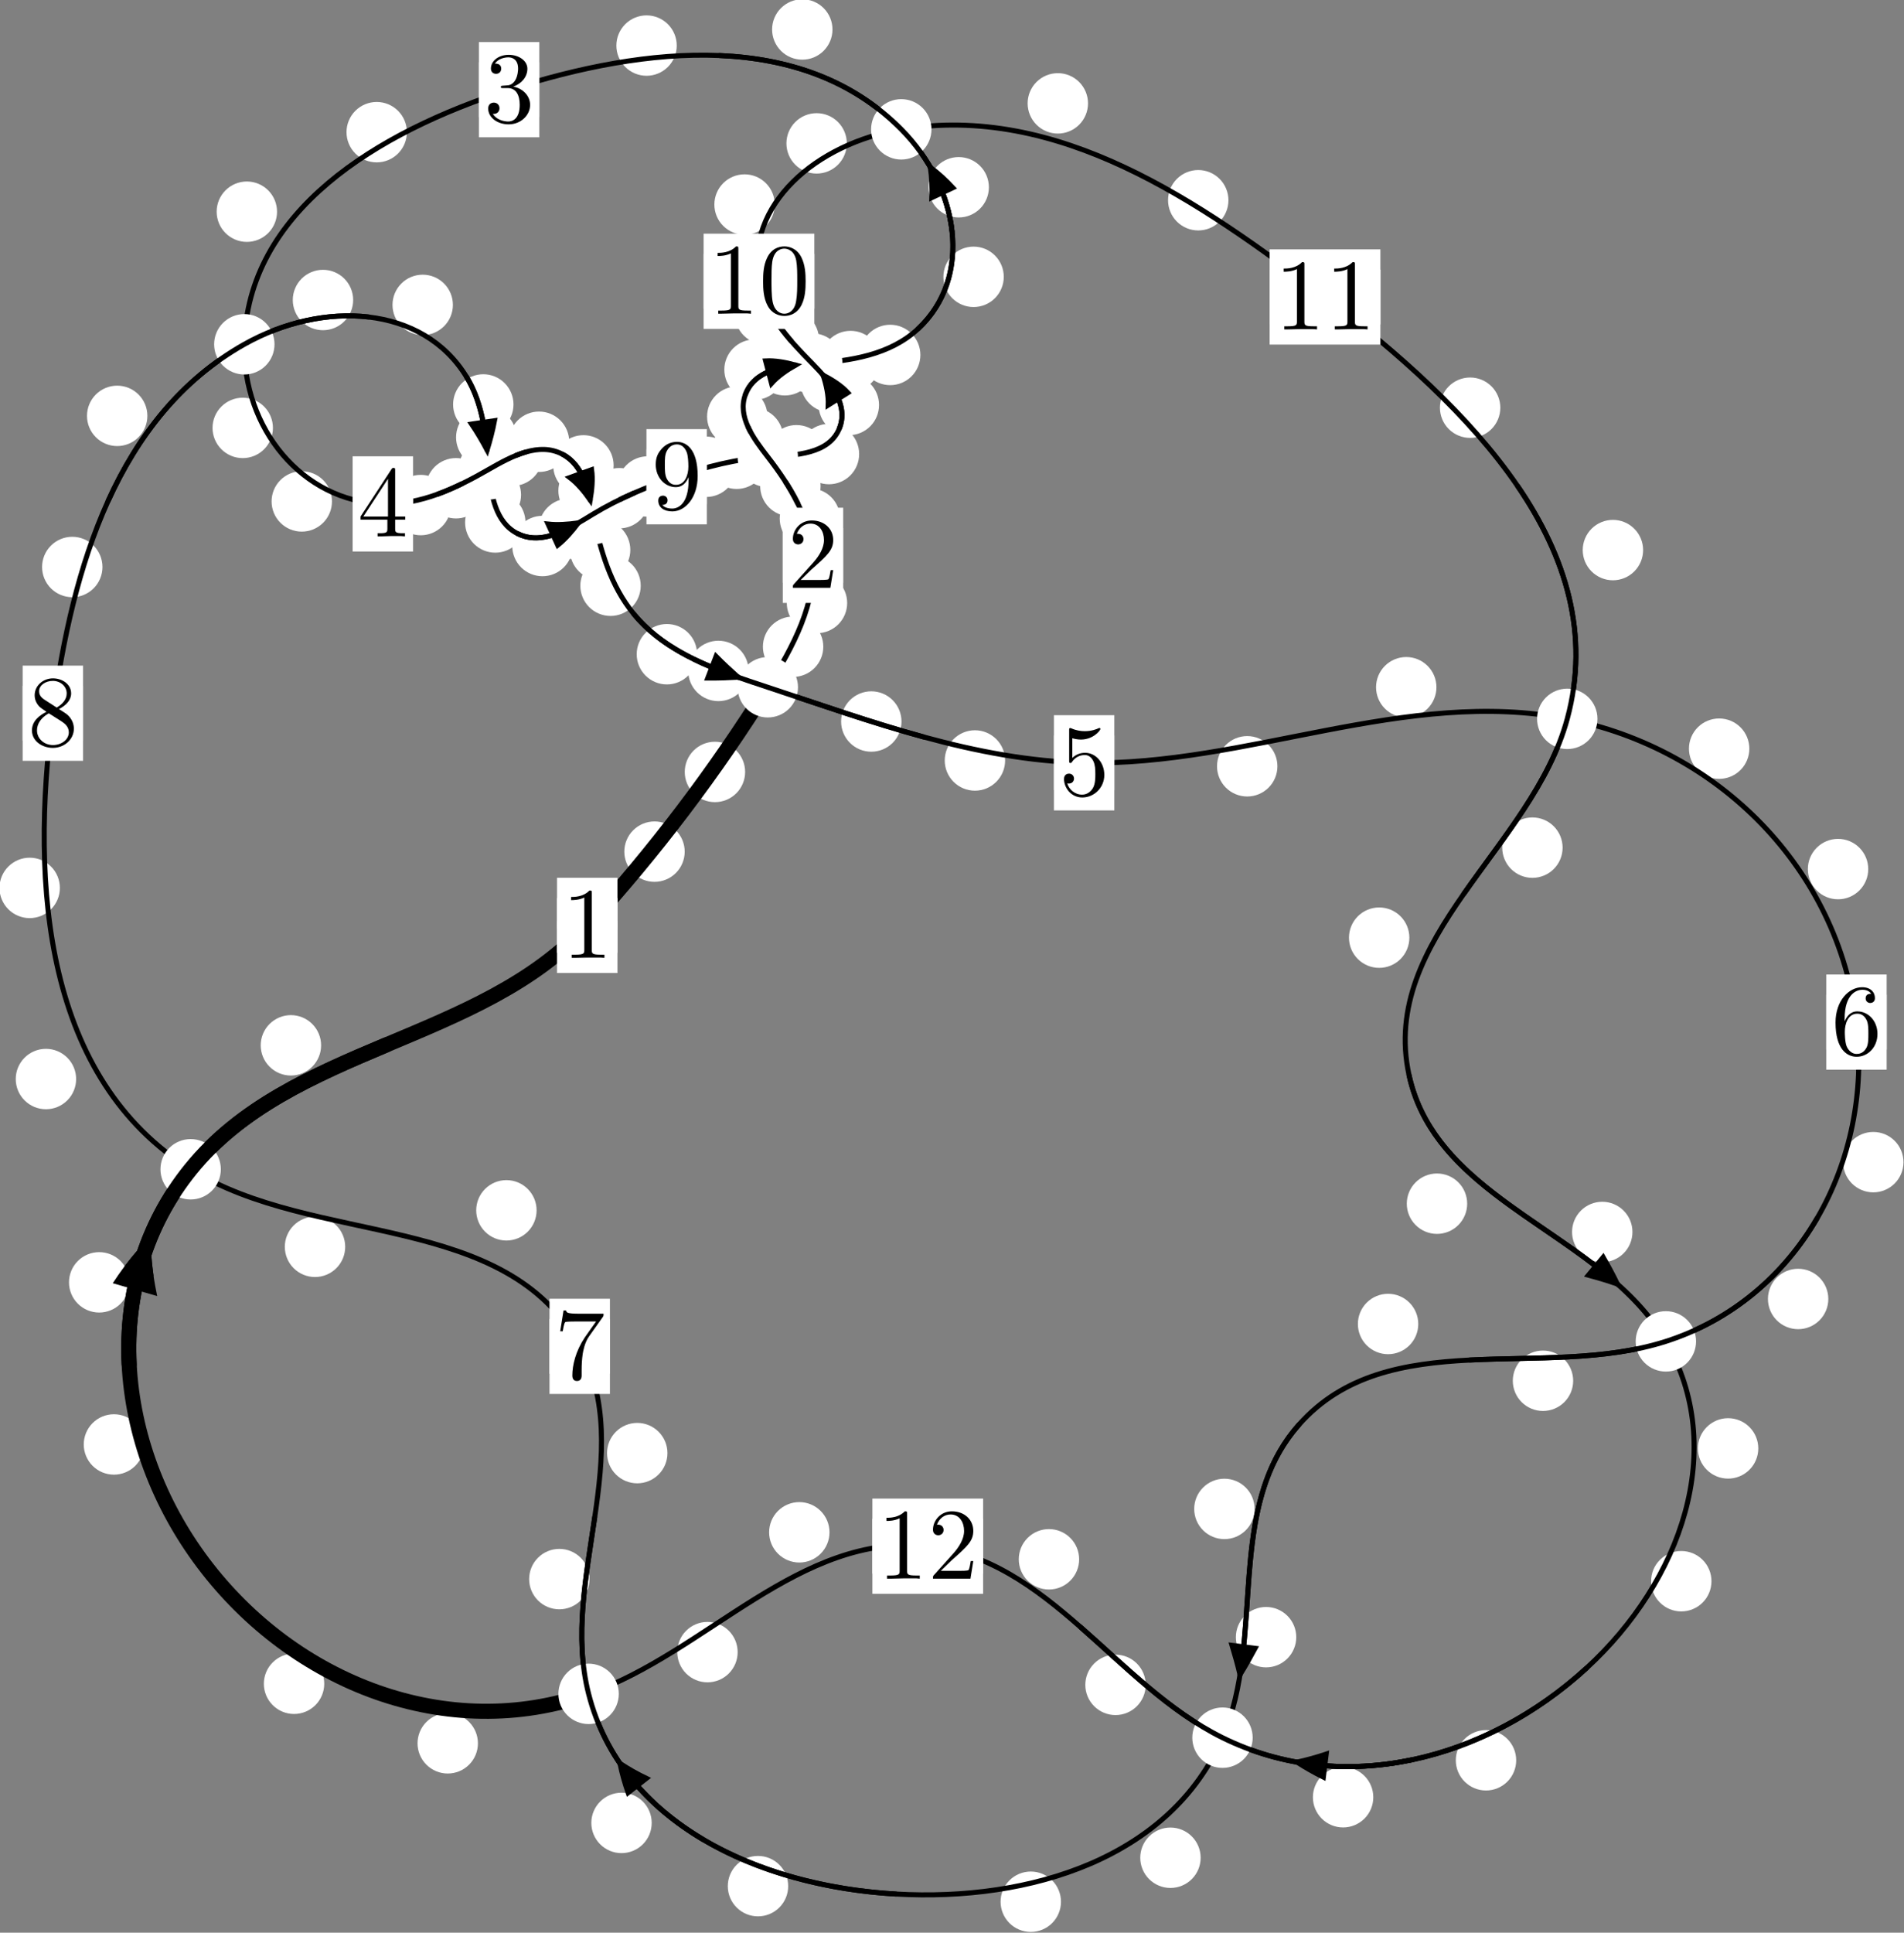 <?xml version="1.0"?>
<!-- Created by MetaPost 1.999 on 2021.07.06:0003 -->
<svg version="1.1" xmlns="http://www.w3.org/2000/svg" xmlns:xlink="http://www.w3.org/1999/xlink" width="188.467" height="191.225" viewBox="0 0 188.467 191.225">
<rect x="0" y="0" width="188.467" height="191.225" fill="#808080" stroke="none"/>
<!-- Original BoundingBox: -76.050583 -123.152374 112.416061 68.072235 -->
  <defs>
    <g transform="scale(0.01,0.01)" id="GLYPHcmr10_48">
      <path style="fill-rule: evenodd;" d="M460 -320C460 -400,455 -480,420 -554C374 -650,292 -666,250 -666C190 -666,117 -640,76 -547C44 -478,39 -400,39 -320C39 -245,43 -155,84 -79C127 2,200 22,249 22C303 22,379 1,423 -94C455 -163,460 -241,460 -320M249 -0C210 -0,151 -25,133 -121C122 -181,122 -273,122 -332C122 -396,122 -462,130 -516C149 -635,224 -644,249 -644C282 -644,348 -626,367 -527C377 -471,377 -395,377 -332C377 -257,377 -189,366 -125C351 -30,294 -0,249 -0"></path>
    </g>
    <g transform="scale(0.01,0.01)" id="GLYPHcmr10_49">
      <path style="fill-rule: evenodd;" d="M294 -640C294 -664,294 -666,271 -666C209 -602,121 -602,89 -602L89 -571C109 -571,168 -571,220 -597L220 -79C220 -43,217 -31,127 -31L95 -31L95 -0L257 -0L130 -3L217 -3L257 -3L297 -3L384 -3L419 -0L419 -31L387 -31C297 -31,294 -42,294 -79"></path>
    </g>
    <g transform="scale(0.01,0.01)" id="GLYPHcmr10_50">
      <path style="fill-rule: evenodd;" d="M127 -77L233 -180C389 -318,449 -372,449 -472C449 -586,359 -666,237 -666C124 -666,50 -574,50 -485C50 -429,100 -429,103 -429C120 -429,155 -441,155 -482C155 -508,137 -534,102 -534C94 -534,92 -534,89 -533C112 -598,166 -635,224 -635C315 -635,358 -554,358 -472C358 -392,308 -313,253 -251L61 -37C50 -26,50 -24,50 -0L421 -0L449 -174L424 -174C419 -144,412 -100,402 -85C395 -77,329 -77,307 -77"></path>
    </g>
    <g transform="scale(0.01,0.01)" id="GLYPHcmr10_51">
      <path style="fill-rule: evenodd;" d="M290 -352C372 -379,430 -449,430 -528C430 -610,342 -666,246 -666C145 -666,69 -606,69 -530C69 -497,91 -478,120 -478C151 -478,171 -500,171 -529C171 -579,124 -579,109 -579C140 -628,206 -641,242 -641C283 -641,338 -619,338 -529C338 -517,336 -459,310 -415C280 -367,246 -364,221 -363C213 -362,189 -360,182 -360C174 -359,167 -358,167 -348C167 -337,174 -337,191 -337L235 -337C317 -337,354 -269,354 -171C354 -35,285 -6,241 -6C198 -6,123 -23,88 -82C123 -77,154 -99,154 -137C154 -173,127 -193,98 -193C74 -193,42 -179,42 -135C42 -44,135 22,244 22C366 22,457 -69,457 -171C457 -253,394 -331,290 -352"></path>
    </g>
    <g transform="scale(0.01,0.01)" id="GLYPHcmr10_52">
      <path style="fill-rule: evenodd;" d="M294 -165L294 -78C294 -42,292 -31,218 -31L197 -31L197 -0L332 -0L238 -3L290 -3L332 -3L374 -3L427 -3L468 -0L468 -31L447 -31C373 -31,371 -42,371 -78L371 -165L471 -165L471 -196L371 -196L371 -651C371 -671,371 -677,355 -677C346 -677,343 -677,335 -665L28 -196L28 -165M300 -196L56 -196L300 -569"></path>
    </g>
    <g transform="scale(0.01,0.01)" id="GLYPHcmr10_53">
      <path style="fill-rule: evenodd;" d="M449 -201C449 -320,367 -420,259 -420C211 -420,168 -404,132 -369L132 -564C152 -558,185 -551,217 -551C340 -551,410 -642,410 -655C410 -661,407 -666,400 -666C399 -666,397 -666,392 -663C372 -654,323 -634,256 -634C216 -634,170 -641,123 -662C115 -665,113 -665,111 -665C101 -665,101 -657,101 -641L101 -345C101 -327,101 -319,115 -319C122 -319,124 -322,128 -328C139 -344,176 -398,257 -398C309 -398,334 -352,342 -334C358 -297,360 -258,360 -208C360 -173,360 -113,336 -71C312 -32,275 -6,229 -6C156 -6,99 -59,82 -118C85 -117,88 -116,99 -116C132 -116,149 -141,149 -165C149 -189,132 -214,99 -214C85 -214,50 -207,50 -161C50 -75,119 22,231 22C347 22,449 -74,449 -201"></path>
    </g>
    <g transform="scale(0.01,0.01)" id="GLYPHcmr10_54">
      <path style="fill-rule: evenodd;" d="M132 -328L132 -352C132 -605,256 -641,307 -641C331 -641,373 -635,395 -601C380 -601,340 -601,340 -556C340 -525,364 -510,386 -510C402 -510,432 -519,432 -558C432 -618,388 -666,305 -666C177 -666,42 -537,42 -316C42 -49,158 22,251 22C362 22,457 -72,457 -204C457 -331,368 -427,257 -427C189 -427,152 -376,132 -328M251 -6C188 -6,158 -66,152 -81C134 -128,134 -208,134 -226C134 -304,166 -404,256 -404C272 -404,318 -404,349 -342C367 -305,367 -254,367 -205C367 -157,367 -107,350 -71C320 -11,274 -6,251 -6"></path>
    </g>
    <g transform="scale(0.01,0.01)" id="GLYPHcmr10_55">
      <path style="fill-rule: evenodd;" d="M476 -609C485 -621,485 -623,485 -644L242 -644C120 -644,118 -657,114 -676L89 -676L56 -470L81 -470C84 -486,93 -549,106 -561C113 -567,191 -567,204 -567L411 -567C400 -551,321 -442,299 -409C209 -274,176 -135,176 -33C176 -23,176 22,222 22C268 22,268 -23,268 -33L268 -84C268 -139,271 -194,279 -248C283 -271,297 -357,341 -419"></path>
    </g>
    <g transform="scale(0.01,0.01)" id="GLYPHcmr10_56">
      <path style="fill-rule: evenodd;" d="M163 -457C117 -487,113 -521,113 -538C113 -599,178 -641,249 -641C322 -641,386 -589,386 -517C386 -460,347 -412,287 -377M309 -362C381 -399,430 -451,430 -517C430 -609,341 -666,250 -666C150 -666,69 -592,69 -499C69 -481,71 -436,113 -389C124 -377,161 -352,186 -335C128 -306,42 -250,42 -151C42 -45,144 22,249 22C362 22,457 -61,457 -168C457 -204,446 -249,408 -291C389 -312,373 -322,309 -362M209 -320L332 -242C360 -223,407 -193,407 -132C407 -58,332 -6,250 -6C164 -6,92 -68,92 -151C92 -209,124 -273,209 -320"></path>
    </g>
    <g transform="scale(0.01,0.01)" id="GLYPHcmr10_57">
      <path style="fill-rule: evenodd;" d="M367 -318L367 -286C367 -52,263 -6,205 -6C188 -6,134 -8,107 -42C151 -42,159 -71,159 -88C159 -119,135 -134,113 -134C97 -134,67 -125,67 -86C67 -19,121 22,206 22C335 22,457 -114,457 -329C457 -598,342 -666,253 -666C198 -666,149 -648,106 -603C65 -558,42 -516,42 -441C42 -316,130 -218,242 -218C303 -218,344 -260,367 -318M243 -241C227 -241,181 -241,150 -304C132 -341,132 -391,132 -440C132 -494,132 -541,153 -578C180 -628,218 -641,253 -641C299 -641,332 -607,349 -562C361 -530,365 -467,365 -421C365 -338,331 -241,243 -241"></path>
    </g>
  </defs>
  <path d="M67.775 84.264C67.775 83.471,67.46 82.711,66.9 82.151C66.339 81.59,65.579 81.275,64.787 81.275C63.994 81.275,63.234 81.59,62.673 82.151C62.113 82.711,61.798 83.471,61.798 84.264C61.798 85.057,62.113 85.817,62.673 86.377C63.234 86.938,63.994 87.253,64.787 87.253C65.579 87.253,66.339 86.938,66.9 86.377C67.46 85.817,67.775 85.057,67.775 84.264Z" style="fill: rgb(100%,100%,100%);stroke: none;"></path>
  <path d="M61.117 91.56C61.117 90.768,60.802 90.007,60.242 89.447C59.681 88.886,58.921 88.571,58.129 88.571C57.336 88.571,56.576 88.886,56.015 89.447C55.455 90.007,55.14 90.768,55.14 91.56C55.14 92.353,55.455 93.113,56.015 93.674C56.576 94.234,57.336 94.549,58.129 94.549C58.921 94.549,59.681 94.234,60.242 93.674C60.802 93.113,61.117 92.353,61.117 91.56Z" style="fill: rgb(100%,100%,100%);stroke: none;"></path>
  <path d="M81.493 63.989C81.493 63.196,81.178 62.436,80.618 61.876C80.057 61.315,79.297 61,78.505 61C77.712 61,76.952 61.315,76.391 61.876C75.831 62.436,75.516 63.196,75.516 63.989C75.516 64.782,75.831 65.542,76.391 66.102C76.952 66.663,77.712 66.978,78.505 66.978C79.297 66.978,80.057 66.663,80.618 66.102C81.178 65.542,81.493 64.782,81.493 63.989Z" style="fill: rgb(100%,100%,100%);stroke: none;"></path>
  <path d="M73.757 76.378C73.757 75.586,73.442 74.825,72.882 74.265C72.321 73.704,71.561 73.389,70.768 73.389C69.976 73.389,69.216 73.704,68.655 74.265C68.095 74.825,67.78 75.586,67.78 76.378C67.78 77.171,68.095 77.931,68.655 78.492C69.216 79.052,69.976 79.367,70.768 79.367C71.561 79.367,72.321 79.052,72.882 78.492C73.442 77.931,73.757 77.171,73.757 76.378Z" style="fill: rgb(100%,100%,100%);stroke: none;"></path>
  <path d="M83.157 51.307C83.157 50.515,82.842 49.754,82.282 49.194C81.721 48.633,80.961 48.319,80.168 48.319C79.376 48.319,78.615 48.633,78.055 49.194C77.495 49.754,77.18 50.515,77.18 51.307C77.18 52.1,77.495 52.86,78.055 53.421C78.615 53.981,79.376 54.296,80.168 54.296C80.961 54.296,81.721 53.981,82.282 53.421C82.842 52.86,83.157 52.1,83.157 51.307Z" style="fill: rgb(100%,100%,100%);stroke: none;"></path>
  <path d="M83.857 59.661C83.857 58.868,83.542 58.108,82.982 57.548C82.422 56.987,81.661 56.672,80.869 56.672C80.076 56.672,79.316 56.987,78.755 57.548C78.195 58.108,77.88 58.868,77.88 59.661C77.88 60.454,78.195 61.214,78.755 61.774C79.316 62.335,80.076 62.65,80.869 62.65C81.661 62.65,82.422 62.335,82.982 61.774C83.542 61.214,83.857 60.454,83.857 59.661Z" style="fill: rgb(100%,100%,100%);stroke: none;"></path>
  <path d="M77.533 43.332C77.533 42.539,77.218 41.779,76.657 41.218C76.097 40.658,75.337 40.343,74.544 40.343C73.751 40.343,72.991 40.658,72.43 41.218C71.87 41.779,71.555 42.539,71.555 43.332C71.555 44.124,71.87 44.884,72.43 45.445C72.991 46.005,73.751 46.32,74.544 46.32C75.337 46.32,76.097 46.005,76.657 45.445C77.218 44.884,77.533 44.124,77.533 43.332Z" style="fill: rgb(100%,100%,100%);stroke: none;"></path>
  <path d="M81.224 48.093C81.224 47.301,80.909 46.54,80.348 45.98C79.788 45.419,79.028 45.104,78.235 45.104C77.442 45.104,76.682 45.419,76.122 45.98C75.561 46.54,75.246 47.301,75.246 48.093C75.246 48.886,75.561 49.646,76.122 50.207C76.682 50.767,77.442 51.082,78.235 51.082C79.028 51.082,79.788 50.767,80.348 50.207C80.909 49.646,81.224 48.886,81.224 48.093Z" style="fill: rgb(100%,100%,100%);stroke: none;"></path>
  <path d="M77.675 36.576C77.675 35.783,77.36 35.023,76.8 34.462C76.239 33.902,75.479 33.587,74.686 33.587C73.894 33.587,73.133 33.902,72.573 34.462C72.012 35.023,71.697 35.783,71.697 36.576C71.697 37.368,72.012 38.129,72.573 38.689C73.133 39.25,73.894 39.565,74.686 39.565C75.479 39.565,76.239 39.25,76.8 38.689C77.36 38.129,77.675 37.368,77.675 36.576Z" style="fill: rgb(100%,100%,100%);stroke: none;"></path>
  <path d="M75.968 41.221C75.968 40.428,75.653 39.668,75.092 39.107C74.532 38.547,73.772 38.232,72.979 38.232C72.186 38.232,71.426 38.547,70.866 39.107C70.305 39.668,69.99 40.428,69.99 41.221C69.99 42.013,70.305 42.774,70.866 43.334C71.426 43.894,72.186 44.209,72.979 44.209C73.772 44.209,74.532 43.894,75.092 43.334C75.653 42.774,75.968 42.013,75.968 41.221Z" style="fill: rgb(100%,100%,100%);stroke: none;"></path>
  <path d="M87.183 35.722C87.183 34.929,86.868 34.169,86.307 33.609C85.747 33.048,84.987 32.733,84.194 32.733C83.401 32.733,82.641 33.048,82.081 33.609C81.52 34.169,81.205 34.929,81.205 35.722C81.205 36.515,81.52 37.275,82.081 37.835C82.641 38.396,83.401 38.711,84.194 38.711C84.987 38.711,85.747 38.396,86.307 37.835C86.868 37.275,87.183 36.515,87.183 35.722Z" style="fill: rgb(100%,100%,100%);stroke: none;"></path>
  <path d="M80.674 36.143C80.674 35.35,80.359 34.59,79.799 34.029C79.238 33.469,78.478 33.154,77.685 33.154C76.893 33.154,76.132 33.469,75.572 34.029C75.012 34.59,74.697 35.35,74.697 36.143C74.697 36.935,75.012 37.696,75.572 38.256C76.132 38.817,76.893 39.131,77.685 39.131C78.478 39.131,79.238 38.817,79.799 38.256C80.359 37.696,80.674 36.935,80.674 36.143Z" style="fill: rgb(100%,100%,100%);stroke: none;"></path>
  <path d="M99.359 27.39C99.359 26.597,99.045 25.837,98.484 25.277C97.924 24.716,97.163 24.401,96.371 24.401C95.578 24.401,94.818 24.716,94.257 25.277C93.697 25.837,93.382 26.597,93.382 27.39C93.382 28.183,93.697 28.943,94.257 29.503C94.818 30.064,95.578 30.379,96.371 30.379C97.163 30.379,97.924 30.064,98.484 29.503C99.045 28.943,99.359 28.183,99.359 27.39Z" style="fill: rgb(100%,100%,100%);stroke: none;"></path>
  <path d="M91.104 35.119C91.104 34.327,90.79 33.567,90.229 33.006C89.669 32.446,88.908 32.131,88.116 32.131C87.323 32.131,86.563 32.446,86.002 33.006C85.442 33.567,85.127 34.327,85.127 35.119C85.127 35.912,85.442 36.672,86.002 37.233C86.563 37.793,87.323 38.108,88.116 38.108C88.908 38.108,89.669 37.793,90.229 37.233C90.79 36.672,91.104 35.912,91.104 35.119Z" style="fill: rgb(100%,100%,100%);stroke: none;"></path>
  <path d="M82.403 2.917C82.403 2.124,82.089 1.364,81.528 0.803C80.968 0.243,80.207 -0.072,79.415 -0.072C78.622 -0.072,77.862 0.243,77.301 0.803C76.741 1.364,76.426 2.124,76.426 2.917C76.426 3.709,76.741 4.469,77.301 5.03C77.862 5.59,78.622 5.905,79.415 5.905C80.207 5.905,80.968 5.59,81.528 5.03C82.089 4.469,82.403 3.709,82.403 2.917Z" style="fill: rgb(100%,100%,100%);stroke: none;"></path>
  <path d="M97.886 18.528C97.886 17.736,97.571 16.975,97.011 16.415C96.45 15.854,95.69 15.54,94.897 15.54C94.105 15.54,93.344 15.854,92.784 16.415C92.223 16.975,91.909 17.736,91.909 18.528C91.909 19.321,92.223 20.081,92.784 20.642C93.344 21.202,94.105 21.517,94.897 21.517C95.69 21.517,96.45 21.202,97.011 20.642C97.571 20.081,97.886 19.321,97.886 18.528Z" style="fill: rgb(100%,100%,100%);stroke: none;"></path>
  <path d="M40.277 13.077C40.277 12.285,39.962 11.524,39.401 10.964C38.841 10.404,38.081 10.089,37.288 10.089C36.495 10.089,35.735 10.404,35.175 10.964C34.614 11.524,34.299 12.285,34.299 13.077C34.299 13.87,34.614 14.63,35.175 15.191C35.735 15.751,36.495 16.066,37.288 16.066C38.081 16.066,38.841 15.751,39.401 15.191C39.962 14.63,40.277 13.87,40.277 13.077Z" style="fill: rgb(100%,100%,100%);stroke: none;"></path>
  <path d="M66.988 4.51C66.988 3.717,66.673 2.957,66.113 2.396C65.552 1.836,64.792 1.521,63.999 1.521C63.207 1.521,62.447 1.836,61.886 2.396C61.326 2.957,61.011 3.717,61.011 4.51C61.011 5.302,61.326 6.062,61.886 6.623C62.447 7.183,63.207 7.498,63.999 7.498C64.792 7.498,65.552 7.183,66.113 6.623C66.673 6.062,66.988 5.302,66.988 4.51Z" style="fill: rgb(100%,100%,100%);stroke: none;"></path>
  <path d="M27.016 42.338C27.016 41.546,26.701 40.786,26.14 40.225C25.58 39.665,24.82 39.35,24.027 39.35C23.234 39.35,22.474 39.665,21.914 40.225C21.353 40.786,21.038 41.546,21.038 42.338C21.038 43.131,21.353 43.891,21.914 44.452C22.474 45.012,23.234 45.327,24.027 45.327C24.82 45.327,25.58 45.012,26.14 44.452C26.701 43.891,27.016 43.131,27.016 42.338Z" style="fill: rgb(100%,100%,100%);stroke: none;"></path>
  <path d="M27.423 20.946C27.423 20.154,27.108 19.394,26.548 18.833C25.987 18.273,25.227 17.958,24.434 17.958C23.642 17.958,22.881 18.273,22.321 18.833C21.76 19.394,21.446 20.154,21.446 20.946C21.446 21.739,21.76 22.499,22.321 23.06C22.881 23.62,23.642 23.935,24.434 23.935C25.227 23.935,25.987 23.62,26.548 23.06C27.108 22.499,27.423 21.739,27.423 20.946Z" style="fill: rgb(100%,100%,100%);stroke: none;"></path>
  <path d="M44.638 49.972C44.638 49.179,44.323 48.419,43.762 47.859C43.202 47.298,42.442 46.983,41.649 46.983C40.856 46.983,40.096 47.298,39.536 47.859C38.975 48.419,38.66 49.179,38.66 49.972C38.66 50.765,38.975 51.525,39.536 52.085C40.096 52.646,40.856 52.961,41.649 52.961C42.442 52.961,43.202 52.646,43.762 52.085C44.323 51.525,44.638 50.765,44.638 49.972Z" style="fill: rgb(100%,100%,100%);stroke: none;"></path>
  <path d="M32.86 49.613C32.86 48.82,32.546 48.06,31.985 47.499C31.425 46.939,30.664 46.624,29.872 46.624C29.079 46.624,28.319 46.939,27.758 47.499C27.198 48.06,26.883 48.82,26.883 49.613C26.883 50.405,27.198 51.166,27.758 51.726C28.319 52.286,29.079 52.601,29.872 52.601C30.664 52.601,31.425 52.286,31.985 51.726C32.546 51.166,32.86 50.405,32.86 49.613Z" style="fill: rgb(100%,100%,100%);stroke: none;"></path>
  <path d="M53.713 45.093C53.713 44.3,53.398 43.54,52.838 42.98C52.277 42.419,51.517 42.104,50.725 42.104C49.932 42.104,49.172 42.419,48.611 42.98C48.051 43.54,47.736 44.3,47.736 45.093C47.736 45.886,48.051 46.646,48.611 47.206C49.172 47.767,49.932 48.082,50.725 48.082C51.517 48.082,52.277 47.767,52.838 47.206C53.398 46.646,53.713 45.886,53.713 45.093Z" style="fill: rgb(100%,100%,100%);stroke: none;"></path>
  <path d="M48.123 48.311C48.123 47.518,47.808 46.758,47.248 46.197C46.688 45.637,45.927 45.322,45.135 45.322C44.342 45.322,43.582 45.637,43.021 46.197C42.461 46.758,42.146 47.518,42.146 48.311C42.146 49.103,42.461 49.863,43.021 50.424C43.582 50.984,44.342 51.299,45.135 51.299C45.927 51.299,46.688 50.984,47.248 50.424C47.808 49.863,48.123 49.103,48.123 48.311Z" style="fill: rgb(100%,100%,100%);stroke: none;"></path>
  <path d="M60.739 46.045C60.739 45.253,60.424 44.492,59.863 43.932C59.303 43.372,58.543 43.057,57.75 43.057C56.957 43.057,56.197 43.372,55.637 43.932C55.076 44.492,54.761 45.253,54.761 46.045C54.761 46.838,55.076 47.598,55.637 48.159C56.197 48.719,56.957 49.034,57.75 49.034C58.543 49.034,59.303 48.719,59.863 48.159C60.424 47.598,60.739 46.838,60.739 46.045Z" style="fill: rgb(100%,100%,100%);stroke: none;"></path>
  <path d="M56.345 43.71C56.345 42.917,56.03 42.157,55.47 41.596C54.909 41.036,54.149 40.721,53.356 40.721C52.564 40.721,51.804 41.036,51.243 41.596C50.683 42.157,50.368 42.917,50.368 43.71C50.368 44.502,50.683 45.262,51.243 45.823C51.804 46.383,52.564 46.698,53.356 46.698C54.149 46.698,54.909 46.383,55.47 45.823C56.03 45.262,56.345 44.502,56.345 43.71Z" style="fill: rgb(100%,100%,100%);stroke: none;"></path>
  <path d="M62.392 54.41C62.392 53.617,62.077 52.857,61.517 52.297C60.956 51.736,60.196 51.421,59.403 51.421C58.611 51.421,57.85 51.736,57.29 52.297C56.729 52.857,56.414 53.617,56.414 54.41C56.414 55.203,56.729 55.963,57.29 56.523C57.85 57.084,58.611 57.399,59.403 57.399C60.196 57.399,60.956 57.084,61.517 56.523C62.077 55.963,62.392 55.203,62.392 54.41Z" style="fill: rgb(100%,100%,100%);stroke: none;"></path>
  <path d="M61.248 48.557C61.248 47.764,60.933 47.004,60.372 46.444C59.812 45.883,59.052 45.568,58.259 45.568C57.466 45.568,56.706 45.883,56.146 46.444C55.585 47.004,55.27 47.764,55.27 48.557C55.27 49.35,55.585 50.11,56.146 50.67C56.706 51.231,57.466 51.546,58.259 51.546C59.052 51.546,59.812 51.231,60.372 50.67C60.933 50.11,61.248 49.35,61.248 48.557Z" style="fill: rgb(100%,100%,100%);stroke: none;"></path>
  <path d="M69.001 64.731C69.001 63.938,68.686 63.178,68.126 62.618C67.565 62.057,66.805 61.742,66.012 61.742C65.22 61.742,64.459 62.057,63.899 62.618C63.338 63.178,63.024 63.938,63.024 64.731C63.024 65.524,63.338 66.284,63.899 66.844C64.459 67.405,65.22 67.72,66.012 67.72C66.805 67.72,67.565 67.405,68.126 66.844C68.686 66.284,69.001 65.524,69.001 64.731Z" style="fill: rgb(100%,100%,100%);stroke: none;"></path>
  <path d="M63.422 57.956C63.422 57.163,63.107 56.403,62.547 55.842C61.986 55.282,61.226 54.967,60.433 54.967C59.641 54.967,58.881 55.282,58.32 55.842C57.76 56.403,57.445 57.163,57.445 57.956C57.445 58.748,57.76 59.509,58.32 60.069C58.881 60.629,59.641 60.944,60.433 60.944C61.226 60.944,61.986 60.629,62.547 60.069C63.107 59.509,63.422 58.748,63.422 57.956Z" style="fill: rgb(100%,100%,100%);stroke: none;"></path>
  <path d="M89.234 71.389C89.234 70.596,88.919 69.836,88.359 69.275C87.798 68.715,87.038 68.4,86.245 68.4C85.453 68.4,84.692 68.715,84.132 69.275C83.571 69.836,83.257 70.596,83.257 71.389C83.257 72.181,83.571 72.941,84.132 73.502C84.692 74.062,85.453 74.377,86.245 74.377C87.038 74.377,87.798 74.062,88.359 73.502C88.919 72.941,89.234 72.181,89.234 71.389Z" style="fill: rgb(100%,100%,100%);stroke: none;"></path>
  <path d="M74.101 66.383C74.101 65.591,73.786 64.831,73.226 64.27C72.665 63.71,71.905 63.395,71.112 63.395C70.32 63.395,69.56 63.71,68.999 64.27C68.439 64.831,68.124 65.591,68.124 66.383C68.124 67.176,68.439 67.936,68.999 68.497C69.56 69.057,70.32 69.372,71.112 69.372C71.905 69.372,72.665 69.057,73.226 68.497C73.786 67.936,74.101 67.176,74.101 66.383Z" style="fill: rgb(100%,100%,100%);stroke: none;"></path>
  <path d="M126.444 75.819C126.444 75.026,126.13 74.266,125.569 73.706C125.009 73.145,124.248 72.83,123.456 72.83C122.663 72.83,121.903 73.145,121.342 73.706C120.782 74.266,120.467 75.026,120.467 75.819C120.467 76.612,120.782 77.372,121.342 77.932C121.903 78.493,122.663 78.808,123.456 78.808C124.248 78.808,125.009 78.493,125.569 77.932C126.13 77.372,126.444 76.612,126.444 75.819Z" style="fill: rgb(100%,100%,100%);stroke: none;"></path>
  <path d="M99.491 75.244C99.491 74.451,99.176 73.691,98.616 73.131C98.055 72.57,97.295 72.255,96.503 72.255C95.71 72.255,94.95 72.57,94.389 73.131C93.829 73.691,93.514 74.451,93.514 75.244C93.514 76.037,93.829 76.797,94.389 77.357C94.95 77.918,95.71 78.233,96.503 78.233C97.295 78.233,98.055 77.918,98.616 77.357C99.176 76.797,99.491 76.037,99.491 75.244Z" style="fill: rgb(100%,100%,100%);stroke: none;"></path>
  <path d="M173.158 74.076C173.158 73.283,172.843 72.523,172.282 71.962C171.722 71.402,170.962 71.087,170.169 71.087C169.376 71.087,168.616 71.402,168.056 71.962C167.495 72.523,167.18 73.283,167.18 74.076C167.18 74.868,167.495 75.628,168.056 76.189C168.616 76.749,169.376 77.064,170.169 77.064C170.962 77.064,171.722 76.749,172.282 76.189C172.843 75.628,173.158 74.868,173.158 74.076Z" style="fill: rgb(100%,100%,100%);stroke: none;"></path>
  <path d="M142.186 67.997C142.186 67.204,141.871 66.444,141.31 65.884C140.75 65.323,139.99 65.008,139.197 65.008C138.404 65.008,137.644 65.323,137.084 65.884C136.523 66.444,136.208 67.204,136.208 67.997C136.208 68.79,136.523 69.55,137.084 70.11C137.644 70.671,138.404 70.986,139.197 70.986C139.99 70.986,140.75 70.671,141.31 70.11C141.871 69.55,142.186 68.79,142.186 67.997Z" style="fill: rgb(100%,100%,100%);stroke: none;"></path>
  <path d="M188.416 114.986C188.416 114.194,188.101 113.433,187.541 112.873C186.98 112.312,186.22 111.998,185.427 111.998C184.635 111.998,183.874 112.312,183.314 112.873C182.754 113.433,182.439 114.194,182.439 114.986C182.439 115.779,182.754 116.539,183.314 117.1C183.874 117.66,184.635 117.975,185.427 117.975C186.22 117.975,186.98 117.66,187.541 117.1C188.101 116.539,188.416 115.779,188.416 114.986Z" style="fill: rgb(100%,100%,100%);stroke: none;"></path>
  <path d="M184.928 85.99C184.928 85.197,184.613 84.437,184.052 83.877C183.492 83.316,182.732 83.001,181.939 83.001C181.146 83.001,180.386 83.316,179.826 83.877C179.265 84.437,178.95 85.197,178.95 85.99C178.95 86.783,179.265 87.543,179.826 88.103C180.386 88.664,181.146 88.979,181.939 88.979C182.732 88.979,183.492 88.664,184.052 88.103C184.613 87.543,184.928 86.783,184.928 85.99Z" style="fill: rgb(100%,100%,100%);stroke: none;"></path>
  <path d="M155.721 136.617C155.721 135.824,155.406 135.064,154.846 134.504C154.285 133.943,153.525 133.628,152.732 133.628C151.94 133.628,151.18 133.943,150.619 134.504C150.059 135.064,149.744 135.824,149.744 136.617C149.744 137.41,150.059 138.17,150.619 138.73C151.18 139.291,151.94 139.606,152.732 139.606C153.525 139.606,154.285 139.291,154.846 138.73C155.406 138.17,155.721 137.41,155.721 136.617Z" style="fill: rgb(100%,100%,100%);stroke: none;"></path>
  <path d="M180.976 128.524C180.976 127.731,180.661 126.971,180.101 126.411C179.541 125.85,178.78 125.535,177.988 125.535C177.195 125.535,176.435 125.85,175.874 126.411C175.314 126.971,174.999 127.731,174.999 128.524C174.999 129.317,175.314 130.077,175.874 130.637C176.435 131.198,177.195 131.513,177.988 131.513C178.78 131.513,179.541 131.198,180.101 130.637C180.661 130.077,180.976 129.317,180.976 128.524Z" style="fill: rgb(100%,100%,100%);stroke: none;"></path>
  <path d="M124.186 149.296C124.186 148.504,123.871 147.744,123.31 147.183C122.75 146.623,121.99 146.308,121.197 146.308C120.404 146.308,119.644 146.623,119.084 147.183C118.523 147.744,118.208 148.504,118.208 149.296C118.208 150.089,118.523 150.849,119.084 151.41C119.644 151.97,120.404 152.285,121.197 152.285C121.99 152.285,122.75 151.97,123.31 151.41C123.871 150.849,124.186 150.089,124.186 149.296Z" style="fill: rgb(100%,100%,100%);stroke: none;"></path>
  <path d="M140.387 131C140.387 130.207,140.072 129.447,139.512 128.886C138.951 128.326,138.191 128.011,137.398 128.011C136.606 128.011,135.845 128.326,135.285 128.886C134.724 129.447,134.41 130.207,134.41 131C134.41 131.792,134.724 132.553,135.285 133.113C135.845 133.673,136.606 133.988,137.398 133.988C138.191 133.988,138.951 133.673,139.512 133.113C140.072 132.553,140.387 131.792,140.387 131Z" style="fill: rgb(100%,100%,100%);stroke: none;"></path>
  <path d="M118.846 183.811C118.846 183.018,118.531 182.258,117.97 181.698C117.41 181.137,116.65 180.822,115.857 180.822C115.064 180.822,114.304 181.137,113.744 181.698C113.183 182.258,112.868 183.018,112.868 183.811C112.868 184.604,113.183 185.364,113.744 185.924C114.304 186.485,115.064 186.8,115.857 186.8C116.65 186.8,117.41 186.485,117.97 185.924C118.531 185.364,118.846 184.604,118.846 183.811Z" style="fill: rgb(100%,100%,100%);stroke: none;"></path>
  <path d="M128.31 161.987C128.31 161.194,127.995 160.434,127.435 159.874C126.874 159.313,126.114 158.998,125.321 158.998C124.529 158.998,123.769 159.313,123.208 159.874C122.648 160.434,122.333 161.194,122.333 161.987C122.333 162.78,122.648 163.54,123.208 164.1C123.769 164.661,124.529 164.976,125.321 164.976C126.114 164.976,126.874 164.661,127.435 164.1C127.995 163.54,128.31 162.78,128.31 161.987Z" style="fill: rgb(100%,100%,100%);stroke: none;"></path>
  <path d="M78.019 186.62C78.019 185.827,77.704 185.067,77.143 184.507C76.583 183.946,75.823 183.631,75.03 183.631C74.237 183.631,73.477 183.946,72.917 184.507C72.356 185.067,72.041 185.827,72.041 186.62C72.041 187.413,72.356 188.173,72.917 188.733C73.477 189.294,74.237 189.609,75.03 189.609C75.823 189.609,76.583 189.294,77.143 188.733C77.704 188.173,78.019 187.413,78.019 186.62Z" style="fill: rgb(100%,100%,100%);stroke: none;"></path>
  <path d="M105.021 188.164C105.021 187.371,104.706 186.611,104.145 186.05C103.585 185.49,102.825 185.175,102.032 185.175C101.239 185.175,100.479 185.49,99.919 186.05C99.358 186.611,99.043 187.371,99.043 188.164C99.043 188.956,99.358 189.716,99.919 190.277C100.479 190.837,101.239 191.152,102.032 191.152C102.825 191.152,103.585 190.837,104.145 190.277C104.706 189.716,105.021 188.956,105.021 188.164Z" style="fill: rgb(100%,100%,100%);stroke: none;"></path>
  <path d="M58.355 156.24C58.355 155.447,58.04 154.687,57.48 154.127C56.919 153.566,56.159 153.251,55.367 153.251C54.574 153.251,53.814 153.566,53.253 154.127C52.693 154.687,52.378 155.447,52.378 156.24C52.378 157.033,52.693 157.793,53.253 158.353C53.814 158.914,54.574 159.229,55.367 159.229C56.159 159.229,56.919 158.914,57.48 158.353C58.04 157.793,58.355 157.033,58.355 156.24Z" style="fill: rgb(100%,100%,100%);stroke: none;"></path>
  <path d="M64.509 180.365C64.509 179.572,64.194 178.812,63.634 178.252C63.073 177.691,62.313 177.376,61.52 177.376C60.728 177.376,59.968 177.691,59.407 178.252C58.847 178.812,58.532 179.572,58.532 180.365C58.532 181.158,58.847 181.918,59.407 182.478C59.968 183.039,60.728 183.354,61.52 183.354C62.313 183.354,63.073 183.039,63.634 182.478C64.194 181.918,64.509 181.158,64.509 180.365Z" style="fill: rgb(100%,100%,100%);stroke: none;"></path>
  <path d="M53.115 119.753C53.115 118.96,52.8 118.2,52.24 117.64C51.679 117.079,50.919 116.764,50.127 116.764C49.334 116.764,48.574 117.079,48.013 117.64C47.453 118.2,47.138 118.96,47.138 119.753C47.138 120.546,47.453 121.306,48.013 121.866C48.574 122.427,49.334 122.742,50.127 122.742C50.919 122.742,51.679 122.427,52.24 121.866C52.8 121.306,53.115 120.546,53.115 119.753Z" style="fill: rgb(100%,100%,100%);stroke: none;"></path>
  <path d="M66.067 143.775C66.067 142.982,65.752 142.222,65.191 141.662C64.631 141.101,63.871 140.786,63.078 140.786C62.285 140.786,61.525 141.101,60.965 141.662C60.404 142.222,60.089 142.982,60.089 143.775C60.089 144.568,60.404 145.328,60.965 145.888C61.525 146.449,62.285 146.764,63.078 146.764C63.871 146.764,64.631 146.449,65.191 145.888C65.752 145.328,66.067 144.568,66.067 143.775Z" style="fill: rgb(100%,100%,100%);stroke: none;"></path>
  <path d="M7.536 106.763C7.536 105.97,7.221 105.21,6.66 104.65C6.1 104.089,5.34 103.774,4.547 103.774C3.754 103.774,2.994 104.089,2.434 104.65C1.873 105.21,1.558 105.97,1.558 106.763C1.558 107.556,1.873 108.316,2.434 108.876C2.994 109.437,3.754 109.752,4.547 109.752C5.34 109.752,6.1 109.437,6.66 108.876C7.221 108.316,7.536 107.556,7.536 106.763Z" style="fill: rgb(100%,100%,100%);stroke: none;"></path>
  <path d="M34.169 123.365C34.169 122.572,33.854 121.812,33.294 121.251C32.733 120.691,31.973 120.376,31.181 120.376C30.388 120.376,29.628 120.691,29.067 121.251C28.507 121.812,28.192 122.572,28.192 123.365C28.192 124.157,28.507 124.918,29.067 125.478C29.628 126.038,30.388 126.353,31.181 126.353C31.973 126.353,32.733 126.038,33.294 125.478C33.854 124.918,34.169 124.157,34.169 123.365Z" style="fill: rgb(100%,100%,100%);stroke: none;"></path>
  <path d="M10.142 56.1C10.142 55.307,9.827 54.547,9.267 53.987C8.706 53.426,7.946 53.111,7.154 53.111C6.361 53.111,5.601 53.426,5.04 53.987C4.48 54.547,4.165 55.307,4.165 56.1C4.165 56.893,4.48 57.653,5.04 58.213C5.601 58.774,6.361 59.089,7.154 59.089C7.946 59.089,8.706 58.774,9.267 58.213C9.827 57.653,10.142 56.893,10.142 56.1Z" style="fill: rgb(100%,100%,100%);stroke: none;"></path>
  <path d="M5.927 87.852C5.927 87.059,5.612 86.299,5.051 85.739C4.491 85.178,3.731 84.863,2.938 84.863C2.145 84.863,1.385 85.178,0.825 85.739C0.264 86.299,-0.051 87.059,-0.051 87.852C-0.051 88.645,0.264 89.405,0.825 89.965C1.385 90.526,2.145 90.841,2.938 90.841C3.731 90.841,4.491 90.526,5.051 89.965C5.612 89.405,5.927 88.645,5.927 87.852Z" style="fill: rgb(100%,100%,100%);stroke: none;"></path>
  <path d="M34.959 29.684C34.959 28.891,34.644 28.131,34.083 27.57C33.523 27.01,32.763 26.695,31.97 26.695C31.177 26.695,30.417 27.01,29.857 27.57C29.296 28.131,28.981 28.891,28.981 29.684C28.981 30.476,29.296 31.237,29.857 31.797C30.417 32.357,31.177 32.672,31.97 32.672C32.763 32.672,33.523 32.357,34.083 31.797C34.644 31.237,34.959 30.476,34.959 29.684Z" style="fill: rgb(100%,100%,100%);stroke: none;"></path>
  <path d="M14.588 41.147C14.588 40.354,14.273 39.594,13.713 39.034C13.152 38.473,12.392 38.158,11.6 38.158C10.807 38.158,10.047 38.473,9.486 39.034C8.926 39.594,8.611 40.354,8.611 41.147C8.611 41.94,8.926 42.7,9.486 43.26C10.047 43.821,10.807 44.136,11.6 44.136C12.392 44.136,13.152 43.821,13.713 43.26C14.273 42.7,14.588 41.94,14.588 41.147Z" style="fill: rgb(100%,100%,100%);stroke: none;"></path>
  <path d="M50.828 40.018C50.828 39.225,50.513 38.465,49.952 37.905C49.392 37.344,48.632 37.029,47.839 37.029C47.046 37.029,46.286 37.344,45.726 37.905C45.165 38.465,44.85 39.225,44.85 40.018C44.85 40.811,45.165 41.571,45.726 42.131C46.286 42.692,47.046 43.007,47.839 43.007C48.632 43.007,49.392 42.692,49.952 42.131C50.513 41.571,50.828 40.811,50.828 40.018Z" style="fill: rgb(100%,100%,100%);stroke: none;"></path>
  <path d="M44.83 30.167C44.83 29.374,44.515 28.614,43.954 28.053C43.394 27.493,42.634 27.178,41.841 27.178C41.048 27.178,40.288 27.493,39.728 28.053C39.167 28.614,38.852 29.374,38.852 30.167C38.852 30.959,39.167 31.72,39.728 32.28C40.288 32.84,41.048 33.155,41.841 33.155C42.634 33.155,43.394 32.84,43.954 32.28C44.515 31.72,44.83 30.959,44.83 30.167Z" style="fill: rgb(100%,100%,100%);stroke: none;"></path>
  <path d="M51.576 48.96C51.576 48.167,51.261 47.407,50.7 46.847C50.14 46.286,49.38 45.971,48.587 45.971C47.794 45.971,47.034 46.286,46.474 46.847C45.913 47.407,45.598 48.167,45.598 48.96C45.598 49.753,45.913 50.513,46.474 51.073C47.034 51.634,47.794 51.949,48.587 51.949C49.38 51.949,50.14 51.634,50.7 51.073C51.261 50.513,51.576 49.753,51.576 48.96Z" style="fill: rgb(100%,100%,100%);stroke: none;"></path>
  <path d="M51.121 43.27C51.121 42.478,50.806 41.718,50.245 41.157C49.685 40.597,48.924 40.282,48.132 40.282C47.339 40.282,46.579 40.597,46.018 41.157C45.458 41.718,45.143 42.478,45.143 43.27C45.143 44.063,45.458 44.823,46.018 45.384C46.579 45.944,47.339 46.259,48.132 46.259C48.924 46.259,49.685 45.944,50.245 45.384C50.806 44.823,51.121 44.063,51.121 43.27Z" style="fill: rgb(100%,100%,100%);stroke: none;"></path>
  <path d="M56.684 54.025C56.684 53.232,56.369 52.472,55.809 51.912C55.248 51.351,54.488 51.036,53.696 51.036C52.903 51.036,52.143 51.351,51.582 51.912C51.022 52.472,50.707 53.232,50.707 54.025C50.707 54.818,51.022 55.578,51.582 56.139C52.143 56.699,52.903 57.014,53.696 57.014C54.488 57.014,55.248 56.699,55.809 56.139C56.369 55.578,56.684 54.818,56.684 54.025Z" style="fill: rgb(100%,100%,100%);stroke: none;"></path>
  <path d="M52.015 51.695C52.015 50.903,51.7 50.142,51.139 49.582C50.579 49.022,49.819 48.707,49.026 48.707C48.233 48.707,47.473 49.022,46.913 49.582C46.352 50.142,46.037 50.903,46.037 51.695C46.037 52.488,46.352 53.248,46.913 53.809C47.473 54.369,48.233 54.684,49.026 54.684C49.819 54.684,50.579 54.369,51.139 53.809C51.7 53.248,52.015 52.488,52.015 51.695Z" style="fill: rgb(100%,100%,100%);stroke: none;"></path>
  <path d="M64.288 49.294C64.288 48.501,63.973 47.741,63.413 47.18C62.852 46.62,62.092 46.305,61.3 46.305C60.507 46.305,59.747 46.62,59.186 47.18C58.626 47.741,58.311 48.501,58.311 49.294C58.311 50.086,58.626 50.846,59.186 51.407C59.747 51.967,60.507 52.282,61.3 52.282C62.092 52.282,62.852 51.967,63.413 51.407C63.973 50.846,64.288 50.086,64.288 49.294Z" style="fill: rgb(100%,100%,100%);stroke: none;"></path>
  <path d="M59.306 52.317C59.306 51.524,58.991 50.764,58.431 50.204C57.871 49.643,57.11 49.328,56.318 49.328C55.525 49.328,54.765 49.643,54.204 50.204C53.644 50.764,53.329 51.524,53.329 52.317C53.329 53.11,53.644 53.87,54.204 54.43C54.765 54.991,55.525 55.306,56.318 55.306C57.11 55.306,57.871 54.991,58.431 54.43C58.991 53.87,59.306 53.11,59.306 52.317Z" style="fill: rgb(100%,100%,100%);stroke: none;"></path>
  <path d="M72.897 46.184C72.897 45.391,72.582 44.631,72.021 44.07C71.461 43.51,70.701 43.195,69.908 43.195C69.115 43.195,68.355 43.51,67.795 44.07C67.234 44.631,66.919 45.391,66.919 46.184C66.919 46.976,67.234 47.737,67.795 48.297C68.355 48.858,69.115 49.172,69.908 49.172C70.701 49.172,71.461 48.858,72.021 48.297C72.582 47.737,72.897 46.976,72.897 46.184Z" style="fill: rgb(100%,100%,100%);stroke: none;"></path>
  <path d="M67.099 48.137C67.099 47.344,66.784 46.584,66.223 46.023C65.663 45.463,64.903 45.148,64.11 45.148C63.317 45.148,62.557 45.463,61.997 46.023C61.436 46.584,61.121 47.344,61.121 48.137C61.121 48.929,61.436 49.689,61.997 50.25C62.557 50.81,63.317 51.125,64.11 51.125C64.903 51.125,65.663 50.81,66.223 50.25C66.784 49.689,67.099 48.929,67.099 48.137Z" style="fill: rgb(100%,100%,100%);stroke: none;"></path>
  <path d="M81.825 45.043C81.825 44.25,81.511 43.49,80.95 42.93C80.39 42.369,79.629 42.054,78.837 42.054C78.044 42.054,77.284 42.369,76.723 42.93C76.163 43.49,75.848 44.25,75.848 45.043C75.848 45.836,76.163 46.596,76.723 47.156C77.284 47.717,78.044 48.032,78.837 48.032C79.629 48.032,80.39 47.717,80.95 47.156C81.511 46.596,81.825 45.836,81.825 45.043Z" style="fill: rgb(100%,100%,100%);stroke: none;"></path>
  <path d="M75.902 45.392C75.902 44.599,75.587 43.839,75.027 43.279C74.466 42.718,73.706 42.403,72.913 42.403C72.121 42.403,71.361 42.718,70.8 43.279C70.24 43.839,69.925 44.599,69.925 45.392C69.925 46.185,70.24 46.945,70.8 47.505C71.361 48.066,72.121 48.381,72.913 48.381C73.706 48.381,74.466 48.066,75.027 47.505C75.587 46.945,75.902 46.185,75.902 45.392Z" style="fill: rgb(100%,100%,100%);stroke: none;"></path>
  <path d="M87.012 40.071C87.012 39.279,86.697 38.518,86.136 37.958C85.576 37.397,84.816 37.082,84.023 37.082C83.23 37.082,82.47 37.397,81.91 37.958C81.349 38.518,81.034 39.279,81.034 40.071C81.034 40.864,81.349 41.624,81.91 42.185C82.47 42.745,83.23 43.06,84.023 43.06C84.816 43.06,85.576 42.745,86.136 42.185C86.697 41.624,87.012 40.864,87.012 40.071Z" style="fill: rgb(100%,100%,100%);stroke: none;"></path>
  <path d="M85.043 44.926C85.043 44.133,84.728 43.373,84.167 42.813C83.607 42.252,82.847 41.937,82.054 41.937C81.261 41.937,80.501 42.252,79.941 42.813C79.38 43.373,79.065 44.133,79.065 44.926C79.065 45.719,79.38 46.479,79.941 47.039C80.501 47.6,81.261 47.915,82.054 47.915C82.847 47.915,83.607 47.6,84.167 47.039C84.728 46.479,85.043 45.719,85.043 44.926Z" style="fill: rgb(100%,100%,100%);stroke: none;"></path>
  <path d="M81.068 33.613C81.068 32.82,80.753 32.06,80.192 31.499C79.632 30.939,78.872 30.624,78.079 30.624C77.286 30.624,76.526 30.939,75.966 31.499C75.405 32.06,75.09 32.82,75.09 33.613C75.09 34.405,75.405 35.165,75.966 35.726C76.526 36.286,77.286 36.601,78.079 36.601C78.872 36.601,79.632 36.286,80.192 35.726C80.753 35.165,81.068 34.405,81.068 33.613Z" style="fill: rgb(100%,100%,100%);stroke: none;"></path>
  <path d="M85.222 37.817C85.222 37.024,84.907 36.264,84.347 35.703C83.786 35.143,83.026 34.828,82.233 34.828C81.441 34.828,80.681 35.143,80.12 35.703C79.56 36.264,79.245 37.024,79.245 37.817C79.245 38.609,79.56 39.369,80.12 39.93C80.681 40.49,81.441 40.805,82.233 40.805C83.026 40.805,83.786 40.49,84.347 39.93C84.907 39.369,85.222 38.609,85.222 37.817Z" style="fill: rgb(100%,100%,100%);stroke: none;"></path>
  <path d="M76.689 20.238C76.689 19.445,76.374 18.685,75.813 18.124C75.253 17.564,74.492 17.249,73.7 17.249C72.907 17.249,72.147 17.564,71.586 18.124C71.026 18.685,70.711 19.445,70.711 20.238C70.711 21.03,71.026 21.791,71.586 22.351C72.147 22.911,72.907 23.226,73.7 23.226C74.492 23.226,75.253 22.911,75.813 22.351C76.374 21.791,76.689 21.03,76.689 20.238Z" style="fill: rgb(100%,100%,100%);stroke: none;"></path>
  <path d="M78.727 31.089C78.727 30.296,78.412 29.536,77.851 28.975C77.291 28.415,76.531 28.1,75.738 28.1C74.945 28.1,74.185 28.415,73.624 28.975C73.064 29.536,72.749 30.296,72.749 31.089C72.749 31.881,73.064 32.641,73.624 33.202C74.185 33.762,74.945 34.077,75.738 34.077C76.531 34.077,77.291 33.762,77.851 33.202C78.412 32.641,78.727 31.881,78.727 31.089Z" style="fill: rgb(100%,100%,100%);stroke: none;"></path>
  <path d="M107.697 10.227C107.697 9.435,107.382 8.674,106.822 8.114C106.261 7.553,105.501 7.239,104.708 7.239C103.916 7.239,103.156 7.553,102.595 8.114C102.035 8.674,101.72 9.435,101.72 10.227C101.72 11.02,102.035 11.78,102.595 12.341C103.156 12.901,103.916 13.216,104.708 13.216C105.501 13.216,106.261 12.901,106.822 12.341C107.382 11.78,107.697 11.02,107.697 10.227Z" style="fill: rgb(100%,100%,100%);stroke: none;"></path>
  <path d="M83.822 14.186C83.822 13.394,83.507 12.634,82.946 12.073C82.386 11.513,81.626 11.198,80.833 11.198C80.04 11.198,79.28 11.513,78.72 12.073C78.159 12.634,77.844 13.394,77.844 14.186C77.844 14.979,78.159 15.739,78.72 16.3C79.28 16.86,80.04 17.175,80.833 17.175C81.626 17.175,82.386 16.86,82.946 16.3C83.507 15.739,83.822 14.979,83.822 14.186Z" style="fill: rgb(100%,100%,100%);stroke: none;"></path>
  <path d="M148.509 40.34C148.509 39.547,148.194 38.787,147.634 38.226C147.073 37.666,146.313 37.351,145.52 37.351C144.728 37.351,143.967 37.666,143.407 38.226C142.846 38.787,142.531 39.547,142.531 40.34C142.531 41.132,142.846 41.893,143.407 42.453C143.967 43.014,144.728 43.328,145.52 43.328C146.313 43.328,147.073 43.014,147.634 42.453C148.194 41.893,148.509 41.132,148.509 40.34Z" style="fill: rgb(100%,100%,100%);stroke: none;"></path>
  <path d="M121.597 19.813C121.597 19.02,121.282 18.26,120.721 17.699C120.161 17.139,119.401 16.824,118.608 16.824C117.815 16.824,117.055 17.139,116.495 17.699C115.934 18.26,115.619 19.02,115.619 19.813C115.619 20.605,115.934 21.366,116.495 21.926C117.055 22.486,117.815 22.801,118.608 22.801C119.401 22.801,120.161 22.486,120.721 21.926C121.282 21.366,121.597 20.605,121.597 19.813Z" style="fill: rgb(100%,100%,100%);stroke: none;"></path>
  <path d="M154.675 83.868C154.675 83.075,154.36 82.315,153.8 81.755C153.239 81.194,152.479 80.879,151.686 80.879C150.894 80.879,150.134 81.194,149.573 81.755C149.013 82.315,148.698 83.075,148.698 83.868C148.698 84.661,149.013 85.421,149.573 85.981C150.134 86.542,150.894 86.857,151.686 86.857C152.479 86.857,153.239 86.542,153.8 85.981C154.36 85.421,154.675 84.661,154.675 83.868Z" style="fill: rgb(100%,100%,100%);stroke: none;"></path>
  <path d="M162.644 54.427C162.644 53.634,162.329 52.874,161.768 52.313C161.208 51.753,160.448 51.438,159.655 51.438C158.862 51.438,158.102 51.753,157.542 52.313C156.981 52.874,156.666 53.634,156.666 54.427C156.666 55.219,156.981 55.979,157.542 56.54C158.102 57.1,158.862 57.415,159.655 57.415C160.448 57.415,161.208 57.1,161.768 56.54C162.329 55.979,162.644 55.219,162.644 54.427Z" style="fill: rgb(100%,100%,100%);stroke: none;"></path>
  <path d="M145.228 119.097C145.228 118.304,144.913 117.544,144.353 116.984C143.793 116.423,143.032 116.108,142.24 116.108C141.447 116.108,140.687 116.423,140.126 116.984C139.566 117.544,139.251 118.304,139.251 119.097C139.251 119.89,139.566 120.65,140.126 121.21C140.687 121.771,141.447 122.086,142.24 122.086C143.032 122.086,143.793 121.771,144.353 121.21C144.913 120.65,145.228 119.89,145.228 119.097Z" style="fill: rgb(100%,100%,100%);stroke: none;"></path>
  <path d="M139.506 92.775C139.506 91.983,139.191 91.222,138.631 90.662C138.071 90.101,137.31 89.786,136.518 89.786C135.725 89.786,134.965 90.101,134.404 90.662C133.844 91.222,133.529 91.983,133.529 92.775C133.529 93.568,133.844 94.328,134.404 94.889C134.965 95.449,135.725 95.764,136.518 95.764C137.31 95.764,138.071 95.449,138.631 94.889C139.191 94.328,139.506 93.568,139.506 92.775Z" style="fill: rgb(100%,100%,100%);stroke: none;"></path>
  <path d="M174.044 143.309C174.044 142.516,173.729 141.756,173.168 141.196C172.608 140.635,171.848 140.32,171.055 140.32C170.262 140.32,169.502 140.635,168.942 141.196C168.381 141.756,168.066 142.516,168.066 143.309C168.066 144.102,168.381 144.862,168.942 145.422C169.502 145.983,170.262 146.298,171.055 146.298C171.848 146.298,172.608 145.983,173.168 145.422C173.729 144.862,174.044 144.102,174.044 143.309Z" style="fill: rgb(100%,100%,100%);stroke: none;"></path>
  <path d="M161.587 121.895C161.587 121.102,161.273 120.342,160.712 119.782C160.152 119.221,159.391 118.906,158.599 118.906C157.806 118.906,157.046 119.221,156.485 119.782C155.925 120.342,155.61 121.102,155.61 121.895C155.61 122.688,155.925 123.448,156.485 124.008C157.046 124.569,157.806 124.884,158.599 124.884C159.391 124.884,160.152 124.569,160.712 124.008C161.273 123.448,161.587 122.688,161.587 121.895Z" style="fill: rgb(100%,100%,100%);stroke: none;"></path>
  <path d="M150.08 174.168C150.08 173.375,149.765 172.615,149.204 172.054C148.644 171.494,147.884 171.179,147.091 171.179C146.298 171.179,145.538 171.494,144.978 172.054C144.417 172.615,144.102 173.375,144.102 174.168C144.102 174.96,144.417 175.721,144.978 176.281C145.538 176.842,146.298 177.156,147.091 177.156C147.884 177.156,148.644 176.842,149.204 176.281C149.765 175.721,150.08 174.96,150.08 174.168Z" style="fill: rgb(100%,100%,100%);stroke: none;"></path>
  <path d="M169.41 156.45C169.41 155.657,169.095 154.897,168.534 154.337C167.974 153.776,167.214 153.461,166.421 153.461C165.628 153.461,164.868 153.776,164.308 154.337C163.747 154.897,163.432 155.657,163.432 156.45C163.432 157.243,163.747 158.003,164.308 158.563C164.868 159.124,165.628 159.439,166.421 159.439C167.214 159.439,167.974 159.124,168.534 158.563C169.095 158.003,169.41 157.243,169.41 156.45Z" style="fill: rgb(100%,100%,100%);stroke: none;"></path>
  <path d="M113.408 166.705C113.408 165.912,113.093 165.152,112.532 164.592C111.972 164.031,111.212 163.716,110.419 163.716C109.626 163.716,108.866 164.031,108.306 164.592C107.745 165.152,107.43 165.912,107.43 166.705C107.43 167.498,107.745 168.258,108.306 168.818C108.866 169.379,109.626 169.694,110.419 169.694C111.212 169.694,111.972 169.379,112.532 168.818C113.093 168.258,113.408 167.498,113.408 166.705Z" style="fill: rgb(100%,100%,100%);stroke: none;"></path>
  <path d="M135.935 177.824C135.935 177.031,135.62 176.271,135.059 175.711C134.499 175.15,133.739 174.835,132.946 174.835C132.153 174.835,131.393 175.15,130.833 175.711C130.272 176.271,129.957 177.031,129.957 177.824C129.957 178.617,130.272 179.377,130.833 179.937C131.393 180.498,132.153 180.813,132.946 180.813C133.739 180.813,134.499 180.498,135.059 179.937C135.62 179.377,135.935 178.617,135.935 177.824Z" style="fill: rgb(100%,100%,100%);stroke: none;"></path>
  <path d="M82.109 151.611C82.109 150.818,81.794 150.058,81.233 149.498C80.673 148.937,79.912 148.622,79.12 148.622C78.327 148.622,77.567 148.937,77.006 149.498C76.446 150.058,76.131 150.818,76.131 151.611C76.131 152.404,76.446 153.164,77.006 153.724C77.567 154.285,78.327 154.6,79.12 154.6C79.912 154.6,80.673 154.285,81.233 153.724C81.794 153.164,82.109 152.404,82.109 151.611Z" style="fill: rgb(100%,100%,100%);stroke: none;"></path>
  <path d="M106.82 154.281C106.82 153.488,106.505 152.728,105.944 152.168C105.384 151.607,104.624 151.292,103.831 151.292C103.038 151.292,102.278 151.607,101.718 152.168C101.157 152.728,100.842 153.488,100.842 154.281C100.842 155.074,101.157 155.834,101.718 156.394C102.278 156.955,103.038 157.27,103.831 157.27C104.624 157.27,105.384 156.955,105.944 156.394C106.505 155.834,106.82 155.074,106.82 154.281Z" style="fill: rgb(100%,100%,100%);stroke: none;"></path>
  <path d="M47.308 172.489C47.308 171.696,46.993 170.936,46.432 170.375C45.872 169.815,45.112 169.5,44.319 169.5C43.526 169.5,42.766 169.815,42.206 170.375C41.645 170.936,41.33 171.696,41.33 172.489C41.33 173.281,41.645 174.042,42.206 174.602C42.766 175.162,43.526 175.477,44.319 175.477C45.112 175.477,45.872 175.162,46.432 174.602C46.993 174.042,47.308 173.281,47.308 172.489Z" style="fill: rgb(100%,100%,100%);stroke: none;"></path>
  <path d="M73.017 163.466C73.017 162.674,72.702 161.913,72.142 161.353C71.581 160.792,70.821 160.477,70.028 160.477C69.236 160.477,68.476 160.792,67.915 161.353C67.355 161.913,67.04 162.674,67.04 163.466C67.04 164.259,67.355 165.019,67.915 165.58C68.476 166.14,69.236 166.455,70.028 166.455C70.821 166.455,71.581 166.14,72.142 165.58C72.702 165.019,73.017 164.259,73.017 163.466Z" style="fill: rgb(100%,100%,100%);stroke: none;"></path>
  <path d="M14.267 142.919C14.267 142.126,13.952 141.366,13.392 140.805C12.831 140.245,12.071 139.93,11.278 139.93C10.486 139.93,9.726 140.245,9.165 140.805C8.605 141.366,8.29 142.126,8.29 142.919C8.29 143.711,8.605 144.471,9.165 145.032C9.726 145.592,10.486 145.907,11.278 145.907C12.071 145.907,12.831 145.592,13.392 145.032C13.952 144.471,14.267 143.711,14.267 142.919Z" style="fill: rgb(100%,100%,100%);stroke: none;"></path>
  <path d="M32.095 166.597C32.095 165.805,31.78 165.044,31.219 164.484C30.659 163.923,29.899 163.609,29.106 163.609C28.313 163.609,27.553 163.923,26.993 164.484C26.432 165.044,26.117 165.805,26.117 166.597C26.117 167.39,26.432 168.15,26.993 168.711C27.553 169.271,28.313 169.586,29.106 169.586C29.899 169.586,30.659 169.271,31.219 168.711C31.78 168.15,32.095 167.39,32.095 166.597Z" style="fill: rgb(100%,100%,100%);stroke: none;"></path>
  <path d="M31.784 103.428C31.784 102.635,31.469 101.875,30.908 101.315C30.348 100.754,29.588 100.439,28.795 100.439C28.002 100.439,27.242 100.754,26.682 101.315C26.121 101.875,25.806 102.635,25.806 103.428C25.806 104.221,26.121 104.981,26.682 105.541C27.242 106.102,28.002 106.417,28.795 106.417C29.588 106.417,30.348 106.102,30.908 105.541C31.469 104.981,31.784 104.221,31.784 103.428Z" style="fill: rgb(100%,100%,100%);stroke: none;"></path>
  <path d="M12.807 126.879C12.807 126.086,12.492 125.326,11.932 124.766C11.371 124.205,10.611 123.89,9.819 123.89C9.026 123.89,8.266 124.205,7.705 124.766C7.145 125.326,6.83 126.086,6.83 126.879C6.83 127.672,7.145 128.432,7.705 128.992C8.266 129.553,9.026 129.868,9.819 129.868C10.611 129.868,11.371 129.553,11.932 128.992C12.492 128.432,12.807 127.672,12.807 126.879Z" style="fill: rgb(100%,100%,100%);stroke: none;"></path>
  <path d="M58.129 91.56C64.787 84.264,70.768 76.378,76 68C78.505 63.989,80.869 59.661,80.473 54.946C80.168 51.307,78.235 48.093,76 45.21C74.544 43.332,72.979 41.221,73.783 39.035C74.686 36.576,77.685 36.143,80.406 35.967C84.194 35.722,88.116 35.119,90.886 32.526C96.371 27.39,94.897 18.528,89.213 12.797C79.415 2.917,63.999 4.51,50.394 8.874C37.288 13.077,24.434 20.946,24.184 34.065C24.027 42.338,29.872 49.613,37.895 49.857C41.649 49.972,45.135 48.311,48.385 46.439C50.725 45.093,53.356 43.71,55.692 44.951C57.75 46.045,58.259 48.557,58.71 50.865C59.403 54.41,60.433 57.956,62.733 60.748C66.012 64.731,71.112 66.383,76 68C86.245 71.389,96.503 75.244,107.311 75.474C123.456 75.819,139.197 67.997,155.135 71.125C170.169 74.076,181.939 85.99,183.76 101.129C185.427 114.986,177.988 128.524,164.895 132.72C152.732 136.617,137.398 131,128.571 140.969C121.197 149.296,125.321 161.987,121.009 171.932C115.857 183.811,102.032 188.164,88.691 187.401C75.03 186.62,61.52 180.365,58.263 167.595C55.367 156.24,63.078 143.775,57.383 133.211C50.127 119.753,31.181 123.365,18.871 115.692C4.547 106.763,2.938 87.852,5.233 70.568C7.154 56.1,11.6 41.147,24.184 34.065C31.97 29.684,41.841 30.167,46.182 37.297C47.839 40.018,48.132 43.27,48.385 46.439C48.587 48.96,49.026 51.695,51.24 52.8C53.696 54.025,56.318 52.317,58.71 50.865C61.3 49.294,64.11 48.137,66.979 47.17C69.908 46.184,72.913 45.392,76 45.21C78.837 45.043,82.054 44.926,83.085 42.385C84.023 40.071,82.233 37.817,80.406 35.967C78.079 33.613,75.738 31.089,75.126 27.831C73.7 20.238,80.833 14.186,89.213 12.797C104.708 10.227,118.608 19.813,131.156 29.383C145.52 40.34,159.655 54.427,155.135 71.125C151.686 83.868,136.518 92.775,139.471 106.363C142.24 119.097,158.599 121.895,164.895 132.72C171.055 143.309,166.421 156.45,157.043 165.046C147.091 174.168,132.946 177.824,121.009 171.932C110.419 166.705,103.831 154.281,91.832 152.985C79.12 151.611,70.028 163.466,58.263 167.595C44.319 172.489,29.106 166.597,20.112 154.652C11.278 142.919,9.819 126.879,18.871 115.692C28.795 103.428,47.546 103.157,58.129 91.56" style="stroke:rgb(0%,0%,0%); stroke-width: 0.498;stroke-linecap: round;stroke-linejoin: round;stroke-miterlimit: 10;fill: none;"></path>
  <path d="M58.129 91.56C64.787 84.264,70.768 76.378,76 68" style="stroke:rgb(0%,0%,0%); stroke-width: 1.494;stroke-linecap: round;stroke-linejoin: round;stroke-miterlimit: 10;fill: none;"></path>
  <path d="M58.263 167.595C44.319 172.489,29.106 166.597,20.112 154.652C11.278 142.919,9.819 126.879,18.871 115.692C28.795 103.428,47.546 103.157,58.129 91.56" style="stroke:rgb(0%,0%,0%); stroke-width: 1.494;stroke-linecap: round;stroke-linejoin: round;stroke-miterlimit: 10;fill: none;"></path>
  <path d="M78.989 68C78.989 67.207,78.674 66.447,78.113 65.887C77.553 65.326,76.793 65.011,76 65.011C75.207 65.011,74.447 65.326,73.887 65.887C73.326 66.447,73.011 67.207,73.011 68C73.011 68.793,73.326 69.553,73.887 70.113C74.447 70.674,75.207 70.989,76 70.989C76.793 70.989,77.553 70.674,78.113 70.113C78.674 69.553,78.989 68.793,78.989 68Z" style="fill: rgb(100%,100%,100%);stroke: none;"></path>
  <path d="M68.763 65.261C71.059 66.374,73.556 67.192,76 68C81.123 69.694,86.248 71.505,91.444 72.922" style="stroke:rgb(0%,0%,0%); stroke-width: 0.498;stroke-linecap: round;stroke-linejoin: round;stroke-miterlimit: 10;fill: none;"></path>
  <path d="M83.394 35.967C83.394 35.174,83.079 34.414,82.519 33.854C81.958 33.293,81.198 32.978,80.406 32.978C79.613 32.978,78.853 33.293,78.292 33.854C77.732 34.414,77.417 35.174,77.417 35.967C77.417 36.76,77.732 37.52,78.292 38.08C78.853 38.641,79.613 38.956,80.406 38.956C81.198 38.956,81.958 38.641,82.519 38.08C83.079 37.52,83.394 36.76,83.394 35.967Z" style="fill: rgb(100%,100%,100%);stroke: none;"></path>
  <path d="M82.782 39.002C82.224 37.918,81.32 36.892,80.406 35.967C79.242 34.79,78.075 33.57,77.123 32.238" style="stroke:rgb(0%,0%,0%); stroke-width: 0.498;stroke-linecap: round;stroke-linejoin: round;stroke-miterlimit: 10;fill: none;"></path>
  <path d="M27.173 34.065C27.173 33.272,26.858 32.512,26.298 31.952C25.737 31.391,24.977 31.076,24.184 31.076C23.392 31.076,22.632 31.391,22.071 31.952C21.511 32.512,21.196 33.272,21.196 34.065C21.196 34.858,21.511 35.618,22.071 36.178C22.632 36.739,23.392 37.054,24.184 37.054C24.977 37.054,25.737 36.739,26.298 36.178C26.858 35.618,27.173 34.858,27.173 34.065Z" style="fill: rgb(100%,100%,100%);stroke: none;"></path>
  <path d="M10.71 49.547C13.634 43.115,17.892 37.606,24.184 34.065C28.077 31.874,32.491 30.9,36.475 31.364" style="stroke:rgb(0%,0%,0%); stroke-width: 0.498;stroke-linecap: round;stroke-linejoin: round;stroke-miterlimit: 10;fill: none;"></path>
  <path d="M61.699 50.865C61.699 50.072,61.384 49.312,60.823 48.752C60.263 48.191,59.503 47.876,58.71 47.876C57.917 47.876,57.157 48.191,56.597 48.752C56.036 49.312,55.721 50.072,55.721 50.865C55.721 51.658,56.036 52.418,56.597 52.978C57.157 53.539,57.917 53.854,58.71 53.854C59.503 53.854,60.263 53.539,60.823 52.978C61.384 52.418,61.699 51.658,61.699 50.865Z" style="fill: rgb(100%,100%,100%);stroke: none;"></path>
  <path d="M54.999 52.836C56.26 52.381,57.514 51.591,58.71 50.865C60.005 50.079,61.355 49.397,62.74 48.791" style="stroke:rgb(0%,0%,0%); stroke-width: 0.498;stroke-linecap: round;stroke-linejoin: round;stroke-miterlimit: 10;fill: none;"></path>
  <path d="M158.124 71.125C158.124 70.332,157.809 69.572,157.249 69.012C156.688 68.451,155.928 68.136,155.135 68.136C154.343 68.136,153.583 68.451,153.022 69.012C152.462 69.572,152.147 70.332,152.147 71.125C152.147 71.918,152.462 72.678,153.022 73.238C153.583 73.799,154.343 74.114,155.135 74.114C155.928 74.114,156.688 73.799,157.249 73.238C157.809 72.678,158.124 71.918,158.124 71.125Z" style="fill: rgb(100%,100%,100%);stroke: none;"></path>
  <path d="M150.227 48.101C154.991 55.079,157.395 62.776,155.135 71.125C153.411 77.496,148.757 82.909,144.902 88.427" style="stroke:rgb(0%,0%,0%); stroke-width: 0.498;stroke-linecap: round;stroke-linejoin: round;stroke-miterlimit: 10;fill: none;"></path>
  <path d="M123.997 171.932C123.997 171.139,123.682 170.379,123.122 169.818C122.561 169.258,121.801 168.943,121.009 168.943C120.216 168.943,119.456 169.258,118.895 169.818C118.335 170.379,118.02 171.139,118.02 171.932C118.02 172.725,118.335 173.485,118.895 174.045C119.456 174.606,120.216 174.921,121.009 174.921C121.801 174.921,122.561 174.606,123.122 174.045C123.682 173.485,123.997 172.725,123.997 171.932Z" style="fill: rgb(100%,100%,100%);stroke: none;"></path>
  <path d="M139.77 174.119C133.498 175.437,126.977 174.878,121.009 171.932C115.714 169.318,111.42 164.906,106.949 160.984" style="stroke:rgb(0%,0%,0%); stroke-width: 0.498;stroke-linecap: round;stroke-linejoin: round;stroke-miterlimit: 10;fill: none;"></path>
  <path d="M21.86 115.692C21.86 114.899,21.545 114.139,20.985 113.579C20.424 113.018,19.664 112.703,18.871 112.703C18.079 112.703,17.318 113.018,16.758 113.579C16.197 114.139,15.883 114.899,15.883 115.692C15.883 116.485,16.197 117.245,16.758 117.805C17.318 118.366,18.079 118.681,18.871 118.681C19.664 118.681,20.424 118.366,20.985 117.805C21.545 117.245,21.86 116.485,21.86 115.692Z" style="fill: rgb(100%,100%,100%);stroke: none;"></path>
  <path d="M12.784 134.967C12.447 128.092,14.345 121.286,18.871 115.692C23.833 109.56,31.002 106.426,38.253 103.376" style="stroke:rgb(0%,0%,0%); stroke-width: 1.494;stroke-linecap: round;stroke-linejoin: round;stroke-miterlimit: 10;fill: none;"></path>
  <path d="M51.374 46.439C51.374 45.647,51.059 44.887,50.499 44.326C49.938 43.766,49.178 43.451,48.385 43.451C47.593 43.451,46.832 43.766,46.272 44.326C45.711 44.887,45.397 45.647,45.397 46.439C45.397 47.232,45.711 47.992,46.272 48.553C46.832 49.113,47.593 49.428,48.385 49.428C49.178 49.428,49.938 49.113,50.499 48.553C51.059 47.992,51.374 47.232,51.374 46.439Z" style="fill: rgb(100%,100%,100%);stroke: none;"></path>
  <path d="M43.329 48.893C45.076 48.258,46.76 47.375,48.385 46.439C49.555 45.766,50.798 45.084,52.04 44.725" style="stroke:rgb(0%,0%,0%); stroke-width: 0.498;stroke-linecap: round;stroke-linejoin: round;stroke-miterlimit: 10;fill: none;"></path>
  <path d="M78.989 45.21C78.989 44.417,78.674 43.657,78.113 43.097C77.553 42.536,76.793 42.221,76 42.221C75.207 42.221,74.447 42.536,73.887 43.097C73.326 43.657,73.011 44.417,73.011 45.21C73.011 46.003,73.326 46.763,73.887 47.323C74.447 47.884,75.207 48.199,76 48.199C76.793 48.199,77.553 47.884,78.113 47.323C78.674 46.763,78.989 46.003,78.989 45.21Z" style="fill: rgb(100%,100%,100%);stroke: none;"></path>
  <path d="M78.96 49.795C78.16 48.176,77.117 46.652,76 45.21C75.272 44.271,74.517 43.273,74.044 42.238" style="stroke:rgb(0%,0%,0%); stroke-width: 0.498;stroke-linecap: round;stroke-linejoin: round;stroke-miterlimit: 10;fill: none;"></path>
  <path d="M92.202 12.797C92.202 12.004,91.887 11.244,91.327 10.683C90.766 10.123,90.006 9.808,89.213 9.808C88.421 9.808,87.66 10.123,87.1 10.683C86.539 11.244,86.224 12.004,86.224 12.797C86.224 13.589,86.539 14.35,87.1 14.91C87.66 15.471,88.421 15.786,89.213 15.786C90.006 15.786,90.766 15.471,91.327 14.91C91.887 14.35,92.202 13.589,92.202 12.797Z" style="fill: rgb(100%,100%,100%);stroke: none;"></path>
  <path d="M94.238 22.885C93.845 19.311,92.055 15.663,89.213 12.797C84.314 7.857,78.01 5.785,71.231 5.494" style="stroke:rgb(0%,0%,0%); stroke-width: 0.498;stroke-linecap: round;stroke-linejoin: round;stroke-miterlimit: 10;fill: none;"></path>
  <path d="M167.884 132.72C167.884 131.927,167.569 131.167,167.009 130.606C166.448 130.046,165.688 129.731,164.895 129.731C164.103 129.731,163.342 130.046,162.782 130.606C162.221 131.167,161.907 131.927,161.907 132.72C161.907 133.512,162.221 134.272,162.782 134.833C163.342 135.393,164.103 135.708,164.895 135.708C165.688 135.708,166.448 135.393,167.009 134.833C167.569 134.272,167.884 133.512,167.884 132.72Z" style="fill: rgb(100%,100%,100%);stroke: none;"></path>
  <path d="M179.863 120.547C176.574 126.189,171.441 130.622,164.895 132.72C158.814 134.668,151.94 134.238,145.482 134.567" style="stroke:rgb(0%,0%,0%); stroke-width: 0.498;stroke-linecap: round;stroke-linejoin: round;stroke-miterlimit: 10;fill: none;"></path>
  <path d="M61.252 167.595C61.252 166.802,60.937 166.042,60.376 165.482C59.816 164.921,59.056 164.606,58.263 164.606C57.47 164.606,56.71 164.921,56.15 165.482C55.589 166.042,55.274 166.802,55.274 167.595C55.274 168.388,55.589 169.148,56.15 169.708C56.71 170.269,57.47 170.584,58.263 170.584C59.056 170.584,59.816 170.269,60.376 169.708C60.937 169.148,61.252 168.388,61.252 167.595Z" style="fill: rgb(100%,100%,100%);stroke: none;"></path>
  <path d="M69.576 181.994C64.083 178.736,59.892 173.98,58.263 167.595C56.815 161.918,58.018 155.962,58.872 150.106" style="stroke:rgb(0%,0%,0%); stroke-width: 0.498;stroke-linecap: round;stroke-linejoin: round;stroke-miterlimit: 10;fill: none;"></path>
  <path d="M20.112 154.652C13.045 145.265,10.697 133.123,14.676 122.913" style="stroke:rgb(0%,0%,0%); stroke-width: 0.498;stroke-linecap: round;stroke-linejoin: round;stroke-miterlimit: 10;fill: none;"></path>
  <path d="M15.233 127.882C14.901 126.249,14.711 124.589,14.676 122.913C13.516 124.123,12.476 125.431,11.556 126.82Z" style="stroke:rgb(0%,0%,0%); stroke-width: 0.498;fill: rgb(0%,0%,0%);"></path>
  <path d="M20.112 154.652C13.045 145.265,10.697 133.123,14.676 122.913" style="stroke:rgb(0%,0%,0%); stroke-width: 0.498;stroke-linecap: round;stroke-linejoin: round;stroke-miterlimit: 10;fill: none;"></path>
  <path d="M14.903 125.905C14.774 124.915,14.697 123.917,14.676 122.913C13.981 123.638,13.33 124.397,12.721 125.189Z" style="stroke:rgb(0%,0%,0%); stroke-width: 0.498;fill: rgb(0%,0%,0%);"></path>
  <path d="M73.783 39.035C74.505 37.068,76.57 36.397,78.759 36.117" style="stroke:rgb(0%,0%,0%); stroke-width: 0.498;stroke-linecap: round;stroke-linejoin: round;stroke-miterlimit: 10;fill: none;"></path>
  <path d="M76.368 37.929C77 37.228,77.85 36.638,78.759 36.117C77.748 35.842,76.73 35.659,75.787 35.708Z" style="stroke:rgb(0%,0%,0%); stroke-width: 0.498;fill: rgb(0%,0%,0%);"></path>
  <path d="M90.886 32.526C95.274 28.417,95.208 21.924,92.096 16.556" style="stroke:rgb(0%,0%,0%); stroke-width: 0.498;stroke-linecap: round;stroke-linejoin: round;stroke-miterlimit: 10;fill: none;"></path>
  <path d="M94.316 18.575C93.648 17.851,92.904 17.174,92.096 16.556C92.231 17.564,92.278 18.569,92.239 19.553Z" style="stroke:rgb(0%,0%,0%); stroke-width: 0.498;fill: rgb(0%,0%,0%);"></path>
  <path d="M55.692 44.951C57.339 45.827,57.993 47.609,58.421 49.469" style="stroke:rgb(0%,0%,0%); stroke-width: 0.498;stroke-linecap: round;stroke-linejoin: round;stroke-miterlimit: 10;fill: none;"></path>
  <path d="M56.401 47.25C57.169 47.831,57.821 48.626,58.421 49.469C58.592 48.449,58.694 47.425,58.562 46.472Z" style="stroke:rgb(0%,0%,0%); stroke-width: 0.498;fill: rgb(0%,0%,0%);"></path>
  <path d="M62.733 60.748C65.356 63.934,69.145 65.629,73.058 67.007" style="stroke:rgb(0%,0%,0%); stroke-width: 0.498;stroke-linecap: round;stroke-linejoin: round;stroke-miterlimit: 10;fill: none;"></path>
  <path d="M70.059 67.089C71.055 67.096,72.057 67.062,73.058 67.007C72.312 66.337,71.579 65.653,70.88 64.945Z" style="stroke:rgb(0%,0%,0%); stroke-width: 0.498;fill: rgb(0%,0%,0%);"></path>
  <path d="M128.571 140.969C122.672 147.631,124.132 157.085,122.743 165.692" style="stroke:rgb(0%,0%,0%); stroke-width: 0.498;stroke-linecap: round;stroke-linejoin: round;stroke-miterlimit: 10;fill: none;"></path>
  <path d="M121.955 162.798C122.245 163.759,122.514 164.724,122.743 165.692C123.266 164.845,123.758 163.973,124.233 163.088Z" style="stroke:rgb(0%,0%,0%); stroke-width: 0.498;fill: rgb(0%,0%,0%);"></path>
  <path d="M88.691 187.401C77.762 186.776,66.93 182.648,61.367 174.483" style="stroke:rgb(0%,0%,0%); stroke-width: 0.498;stroke-linecap: round;stroke-linejoin: round;stroke-miterlimit: 10;fill: none;"></path>
  <path d="M63.98 175.957C63.078 175.523,62.205 175.033,61.367 174.483C61.571 175.465,61.842 176.429,62.173 177.373Z" style="stroke:rgb(0%,0%,0%); stroke-width: 0.498;fill: rgb(0%,0%,0%);"></path>
  <path d="M46.182 37.297C47.508 39.474,47.96 41.991,48.218 44.533" style="stroke:rgb(0%,0%,0%); stroke-width: 0.498;stroke-linecap: round;stroke-linejoin: round;stroke-miterlimit: 10;fill: none;"></path>
  <path d="M46.68 41.957C47.239 42.779,47.742 43.648,48.218 44.533C48.507 43.571,48.766 42.6,48.951 41.624Z" style="stroke:rgb(0%,0%,0%); stroke-width: 0.498;fill: rgb(0%,0%,0%);"></path>
  <path d="M51.24 52.8C53.204 53.78,55.275 52.883,57.25 51.741" style="stroke:rgb(0%,0%,0%); stroke-width: 0.498;stroke-linecap: round;stroke-linejoin: round;stroke-miterlimit: 10;fill: none;"></path>
  <path d="M55.209 53.94C55.954 53.344,56.621 52.562,57.25 51.741C56.225 51.877,55.2 51.958,54.252 51.853Z" style="stroke:rgb(0%,0%,0%); stroke-width: 0.498;fill: rgb(0%,0%,0%);"></path>
  <path d="M83.085 42.385C83.835 40.534,82.84 38.721,81.476 37.122" style="stroke:rgb(0%,0%,0%); stroke-width: 0.498;stroke-linecap: round;stroke-linejoin: round;stroke-miterlimit: 10;fill: none;"></path>
  <path d="M83.924 38.857C83.285 38.163,82.413 37.6,81.476 37.122C81.801 38.123,82.019 39.137,81.981 40.08Z" style="stroke:rgb(0%,0%,0%); stroke-width: 0.498;fill: rgb(0%,0%,0%);"></path>
  <path d="M139.471 106.363C141.686 116.55,152.599 120.378,160.099 127.044" style="stroke:rgb(0%,0%,0%); stroke-width: 0.498;stroke-linecap: round;stroke-linejoin: round;stroke-miterlimit: 10;fill: none;"></path>
  <path d="M157.229 126.17C158.201 126.432,159.16 126.719,160.099 127.044C159.666 126.15,159.19 125.269,158.688 124.397Z" style="stroke:rgb(0%,0%,0%); stroke-width: 0.498;fill: rgb(0%,0%,0%);"></path>
  <path d="M157.043 165.046C149.081 172.343,138.436 176.143,128.385 174.354" style="stroke:rgb(0%,0%,0%); stroke-width: 0.498;stroke-linecap: round;stroke-linejoin: round;stroke-miterlimit: 10;fill: none;"></path>
  <path d="M131.276 173.554C130.329 173.871,129.364 174.138,128.385 174.354C129.23 174.894,130.101 175.387,130.995 175.833Z" style="stroke:rgb(0%,0%,0%); stroke-width: 0.498;fill: rgb(0%,0%,0%);"></path>
  <path d="M55.138 94.27L61.119 94.27L61.119 86.85L55.138 86.85Z" style="fill: rgb(100%,100%,100%);stroke: none;"></path>
  <path d="M55.138 96.27L61.119 96.27L61.119 88.85L55.138 88.85Z" style="fill: rgb(100%,100%,100%);stroke: none;"></path>
  <g transform="translate(55.638 94.77)" style="fill: rgb(0%,0%,0%);">
    <use xlink:href="#GLYPHcmr10_49"></use>
  </g>
  <path d="M77.483 57.656L83.464 57.656L83.464 50.235L77.483 50.235Z" style="fill: rgb(100%,100%,100%);stroke: none;"></path>
  <path d="M77.483 59.656L83.464 59.656L83.464 52.235L77.483 52.235Z" style="fill: rgb(100%,100%,100%);stroke: none;"></path>
  <g transform="translate(77.983 58.156)" style="fill: rgb(0%,0%,0%);">
    <use xlink:href="#GLYPHcmr10_50"></use>
  </g>
  <path d="M47.403 11.584L53.385 11.584L53.385 4.163L47.403 4.163Z" style="fill: rgb(100%,100%,100%);stroke: none;"></path>
  <path d="M47.403 13.584L53.385 13.584L53.385 6.163L47.403 6.163Z" style="fill: rgb(100%,100%,100%);stroke: none;"></path>
  <g transform="translate(47.903 12.084)" style="fill: rgb(0%,0%,0%);">
    <use xlink:href="#GLYPHcmr10_51"></use>
  </g>
  <path d="M34.905 52.568L40.886 52.568L40.886 45.147L34.905 45.147Z" style="fill: rgb(100%,100%,100%);stroke: none;"></path>
  <path d="M34.905 54.568L40.886 54.568L40.886 47.147L34.905 47.147Z" style="fill: rgb(100%,100%,100%);stroke: none;"></path>
  <g transform="translate(35.405 53.068)" style="fill: rgb(0%,0%,0%);">
    <use xlink:href="#GLYPHcmr10_52"></use>
  </g>
  <path d="M104.321 78.185L110.302 78.185L110.302 70.764L104.321 70.764Z" style="fill: rgb(100%,100%,100%);stroke: none;"></path>
  <path d="M104.321 80.185L110.302 80.185L110.302 72.764L104.321 72.764Z" style="fill: rgb(100%,100%,100%);stroke: none;"></path>
  <g transform="translate(104.821 78.685)" style="fill: rgb(0%,0%,0%);">
    <use xlink:href="#GLYPHcmr10_53"></use>
  </g>
  <path d="M180.77 103.839L186.751 103.839L186.751 96.419L180.77 96.419Z" style="fill: rgb(100%,100%,100%);stroke: none;"></path>
  <path d="M180.77 105.839L186.751 105.839L186.751 98.419L180.77 98.419Z" style="fill: rgb(100%,100%,100%);stroke: none;"></path>
  <g transform="translate(181.27 104.339)" style="fill: rgb(0%,0%,0%);">
    <use xlink:href="#GLYPHcmr10_54"></use>
  </g>
  <path d="M54.392 135.922L60.373 135.922L60.373 128.501L54.392 128.501Z" style="fill: rgb(100%,100%,100%);stroke: none;"></path>
  <path d="M54.392 137.922L60.373 137.922L60.373 130.501L54.392 130.501Z" style="fill: rgb(100%,100%,100%);stroke: none;"></path>
  <g transform="translate(54.892 136.422)" style="fill: rgb(0%,0%,0%);">
    <use xlink:href="#GLYPHcmr10_55"></use>
  </g>
  <path d="M2.242 73.278L8.223 73.278L8.223 65.858L2.242 65.858Z" style="fill: rgb(100%,100%,100%);stroke: none;"></path>
  <path d="M2.242 75.278L8.223 75.278L8.223 67.858L2.242 67.858Z" style="fill: rgb(100%,100%,100%);stroke: none;"></path>
  <g transform="translate(2.742 73.778)" style="fill: rgb(0%,0%,0%);">
    <use xlink:href="#GLYPHcmr10_56"></use>
  </g>
  <path d="M63.989 49.88L69.97 49.88L69.97 42.46L63.989 42.46Z" style="fill: rgb(100%,100%,100%);stroke: none;"></path>
  <path d="M63.989 51.88L69.97 51.88L69.97 44.46L63.989 44.46Z" style="fill: rgb(100%,100%,100%);stroke: none;"></path>
  <g transform="translate(64.489 50.38)" style="fill: rgb(0%,0%,0%);">
    <use xlink:href="#GLYPHcmr10_57"></use>
  </g>
  <path d="M69.645 30.541L80.607 30.541L80.607 23.12L69.645 23.12Z" style="fill: rgb(100%,100%,100%);stroke: none;"></path>
  <path d="M69.645 32.541L80.607 32.541L80.607 25.12L69.645 25.12Z" style="fill: rgb(100%,100%,100%);stroke: none;"></path>
  <g transform="translate(70.145 31.041)" style="fill: rgb(0%,0%,0%);">
    <use xlink:href="#GLYPHcmr10_49"></use>
    <use xlink:href="#GLYPHcmr10_48" x="5"></use>
  </g>
  <path d="M125.675 32.094L136.637 32.094L136.637 24.673L125.675 24.673Z" style="fill: rgb(100%,100%,100%);stroke: none;"></path>
  <path d="M125.675 34.094L136.637 34.094L136.637 26.673L125.675 26.673Z" style="fill: rgb(100%,100%,100%);stroke: none;"></path>
  <g transform="translate(126.175 32.594)" style="fill: rgb(0%,0%,0%);">
    <use xlink:href="#GLYPHcmr10_49"></use>
    <use xlink:href="#GLYPHcmr10_49" x="5"></use>
  </g>
  <path d="M86.351 155.695L97.314 155.695L97.314 148.274L86.351 148.274Z" style="fill: rgb(100%,100%,100%);stroke: none;"></path>
  <path d="M86.351 157.695L97.314 157.695L97.314 150.274L86.351 150.274Z" style="fill: rgb(100%,100%,100%);stroke: none;"></path>
  <g transform="translate(86.851 156.195)" style="fill: rgb(0%,0%,0%);">
    <use xlink:href="#GLYPHcmr10_49"></use>
    <use xlink:href="#GLYPHcmr10_50" x="5"></use>
  </g>
</svg>
